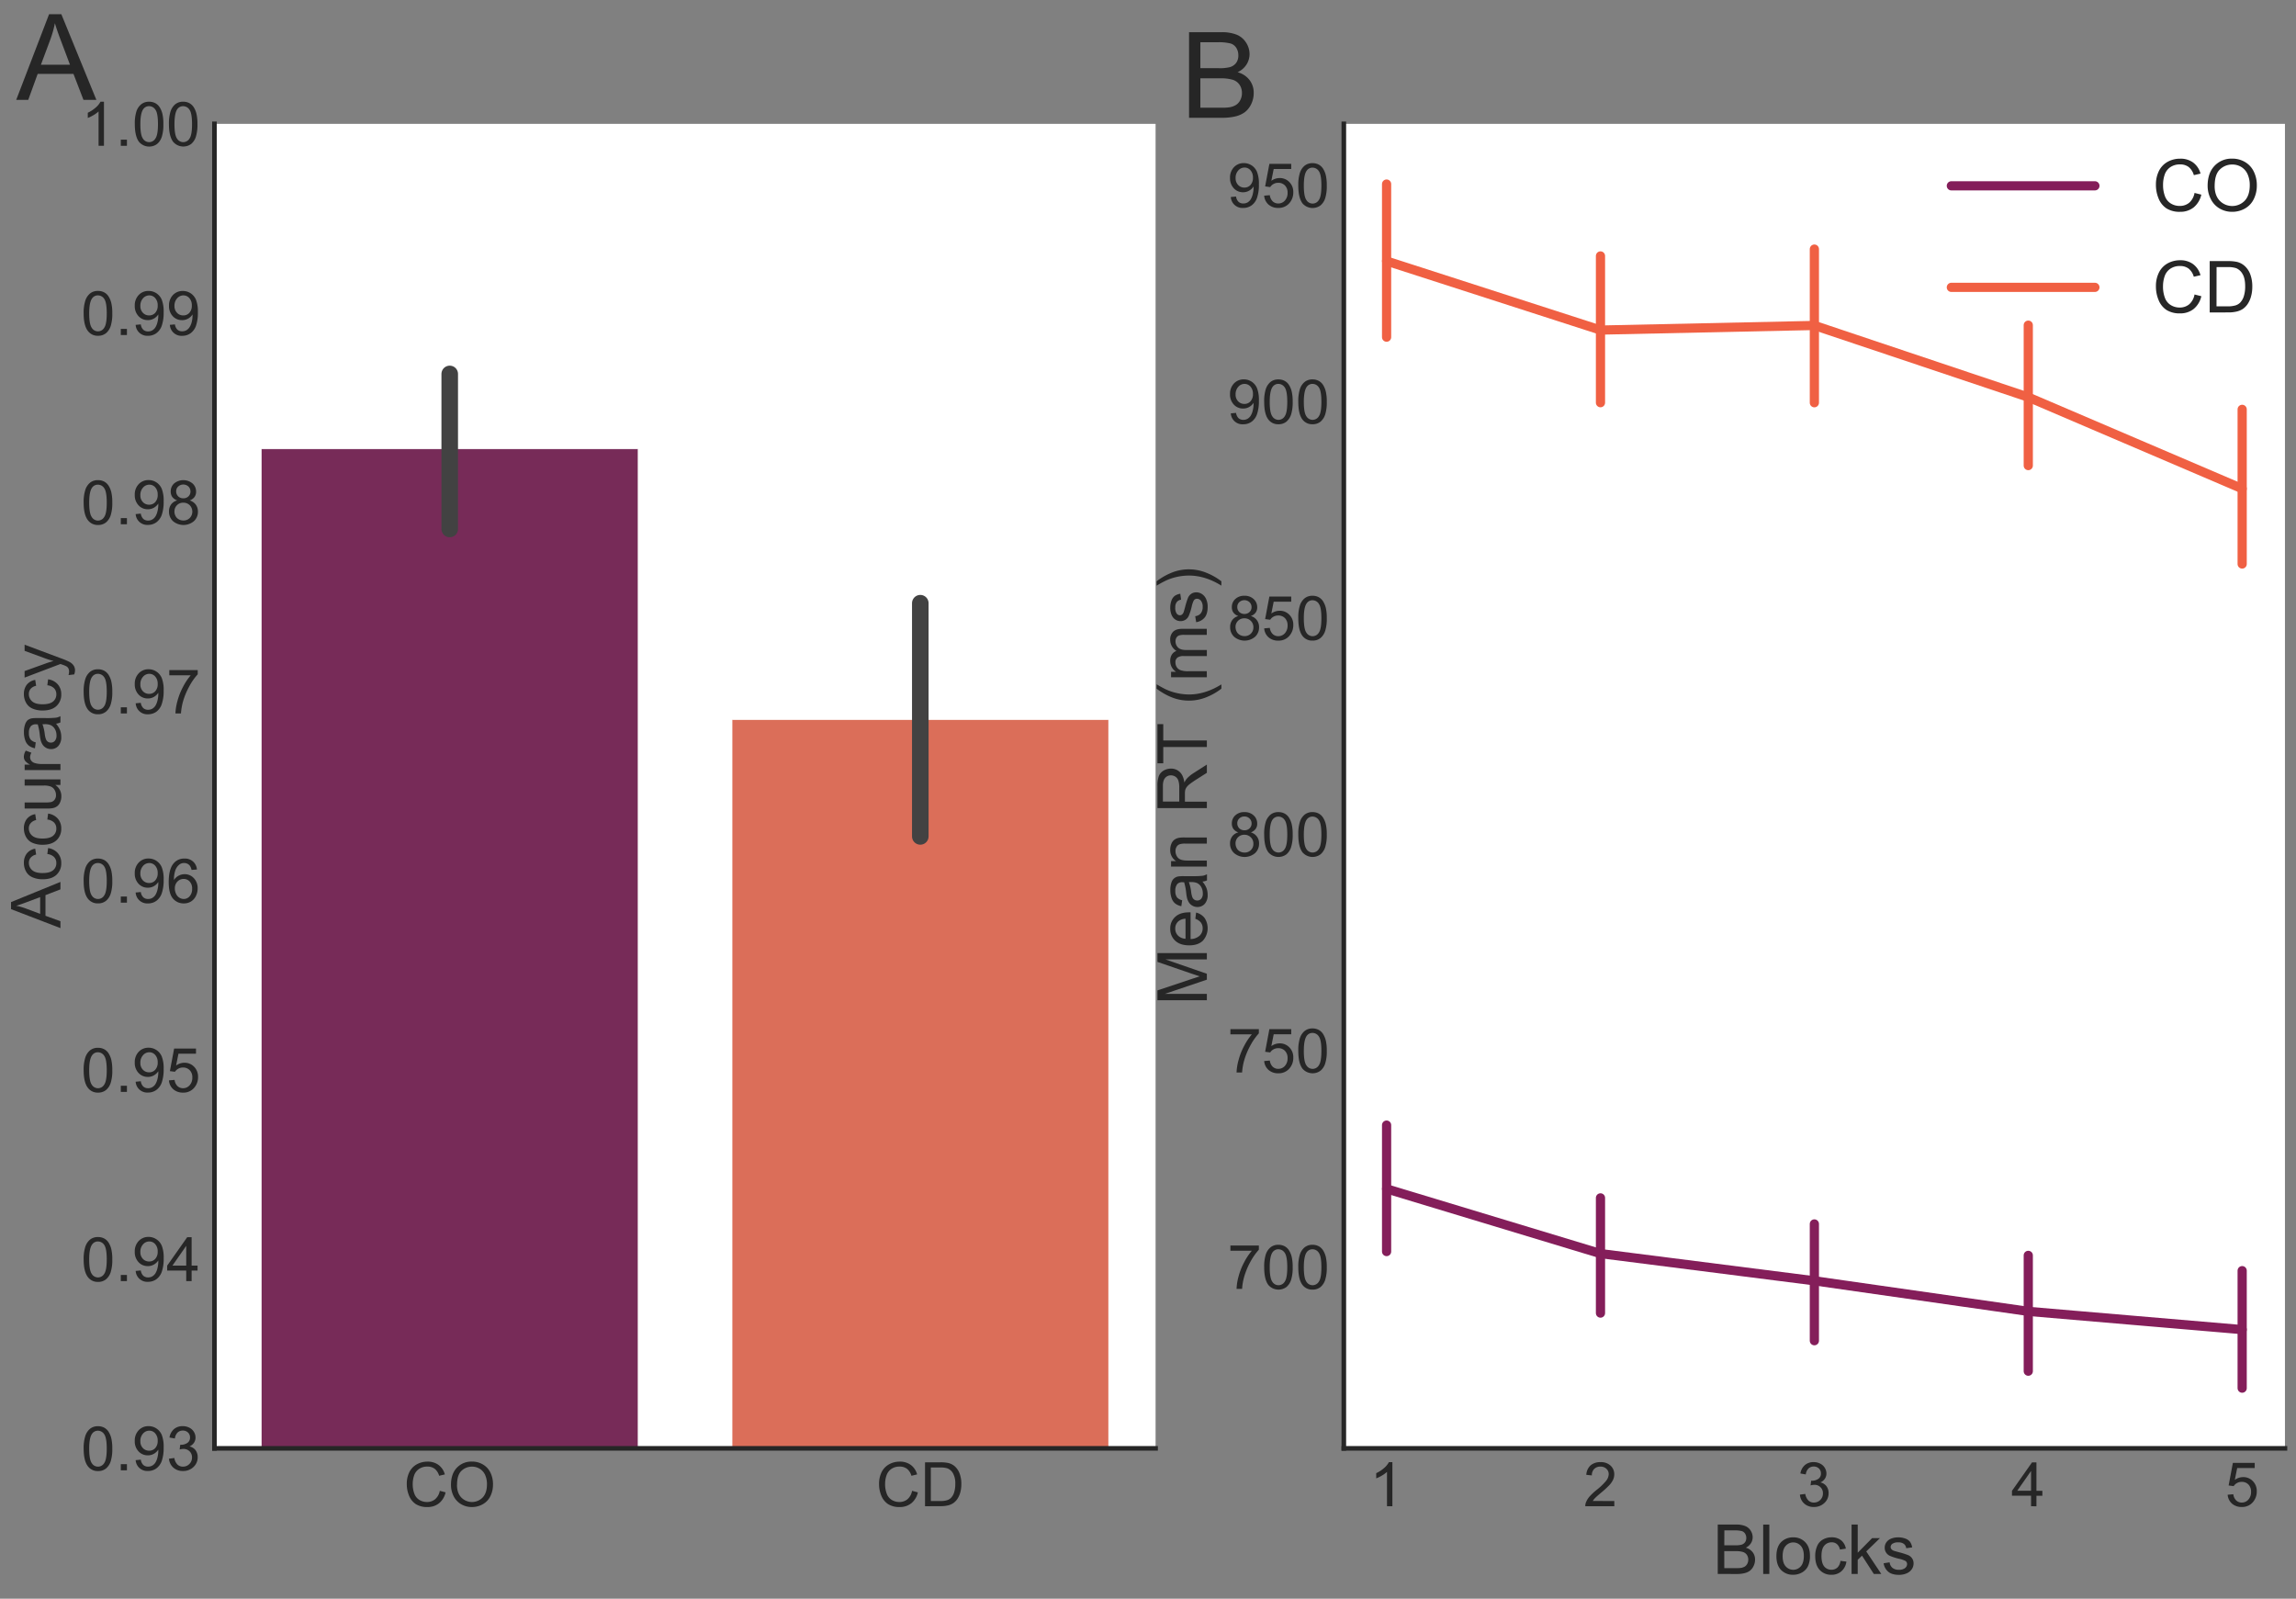 <svg id="Layer_1" data-name="Layer 1" xmlns="http://www.w3.org/2000/svg" xmlns:xlink="http://www.w3.org/1999/xlink" viewBox="0 0 1497.03 1042.35"><rect x="0" y="0" width="1497.03" height="1042.35" fill="#808080" stroke="none"/><defs><style>.cls-1,.cls-10,.cls-11,.cls-7,.cls-8{fill:none;}.cls-2{fill:#fff;}.cls-3{fill:#262626;}.cls-4{clip-path:url(#clip-path);}.cls-5{fill:#772b58;}.cls-5,.cls-6{stroke:#fff;stroke-width:0.24px;}.cls-6{fill:#db6e59;}.cls-7{stroke:#424242;stroke-width:10.8px;}.cls-10,.cls-11,.cls-7{stroke-linecap:round;stroke-linejoin:round;}.cls-8{stroke:#262626;stroke-linecap:square;stroke-width:3px;}.cls-9{clip-path:url(#clip-path-5);}.cls-10{stroke:#841e5a;}.cls-10,.cls-11{stroke-width:6px;}.cls-11{stroke:#f06043;}</style><clipPath id="clip-path"><rect class="cls-1" x="139.82" y="80.75" width="613.64" height="863.57"/></clipPath><clipPath id="clip-path-5"><rect class="cls-1" x="876.19" y="80.75" width="613.64" height="863.57"/></clipPath></defs><g id="patch_2" data-name="patch 2"><path class="cls-2" d="M139.82,944.31H753.46V80.75H139.82Z"/></g><g id="xtick_1" data-name="xtick 1"><g id="text_1" data-name="text 1"><path id="ArialMT-43" class="cls-3" d="M286.75,972l3.79,1a12.72,12.72,0,0,1-4.29,7.12,11.76,11.76,0,0,1-7.57,2.45,13.6,13.6,0,0,1-7.53-1.88,11.82,11.82,0,0,1-4.41-5.46,19.45,19.45,0,0,1-1.51-7.68,17,17,0,0,1,1.7-7.8,11.77,11.77,0,0,1,4.87-5.05,14.12,14.12,0,0,1,6.94-1.73,11.78,11.78,0,0,1,7.23,2.18,11.4,11.4,0,0,1,4.08,6.15l-3.73.89a8.87,8.87,0,0,0-2.89-4.55,7.63,7.63,0,0,0-4.76-1.44,9.24,9.24,0,0,0-5.52,1.59A8.37,8.37,0,0,0,270,962a17.09,17.09,0,0,0-.9,5.5,17.45,17.45,0,0,0,1.07,6.37,7.91,7.91,0,0,0,3.3,4.08,9.4,9.4,0,0,0,4.87,1.34,8.17,8.17,0,0,0,5.39-1.83A9.42,9.42,0,0,0,286.75,972Z"/><path id="ArialMT-4f" class="cls-3" d="M294.05,968.1q0-7.12,3.83-11.16a13,13,0,0,1,9.88-4,13.72,13.72,0,0,1,7.15,1.9,12.27,12.27,0,0,1,4.85,5.28,17.08,17.08,0,0,1,1.68,7.69,16.89,16.89,0,0,1-1.76,7.79,11.93,11.93,0,0,1-5,5.2,14.23,14.23,0,0,1-6.95,1.77,13.61,13.61,0,0,1-7.24-1.95,12.61,12.61,0,0,1-4.82-5.33A16.22,16.22,0,0,1,294.05,968.1Zm3.91.06q0,5.18,2.78,8.15a9.7,9.7,0,0,0,14,0c1.85-2,2.77-4.85,2.77-8.53a14.59,14.59,0,0,0-1.18-6.1,9.11,9.11,0,0,0-3.46-4,9.36,9.36,0,0,0-5.11-1.44,9.71,9.71,0,0,0-6.92,2.77Q298,961.69,298,968.16Z"/></g></g><g id="xtick_2" data-name="xtick 2"><g id="text_2" data-name="text 2"><path id="ArialMT-43-2" data-name="ArialMT-43" class="cls-3" d="M594.68,972l3.79,1a12.66,12.66,0,0,1-4.29,7.12,11.76,11.76,0,0,1-7.57,2.45,13.6,13.6,0,0,1-7.53-1.88,11.82,11.82,0,0,1-4.41-5.46,19.45,19.45,0,0,1-1.51-7.68,17,17,0,0,1,1.7-7.8,11.77,11.77,0,0,1,4.87-5.05,14.12,14.12,0,0,1,6.94-1.73,11.78,11.78,0,0,1,7.23,2.18,11.4,11.4,0,0,1,4.08,6.15l-3.73.89a8.81,8.81,0,0,0-2.89-4.55,7.63,7.63,0,0,0-4.76-1.44,9.24,9.24,0,0,0-5.52,1.59A8.37,8.37,0,0,0,578,962a17.09,17.09,0,0,0-.9,5.5,17.45,17.45,0,0,0,1.07,6.37,8,8,0,0,0,3.3,4.08,9.4,9.4,0,0,0,4.87,1.34,8.17,8.17,0,0,0,5.39-1.83A9.42,9.42,0,0,0,594.68,972Z"/><path id="ArialMT-44" class="cls-3" d="M603.14,982.05V953.41H613a24.15,24.15,0,0,1,5.1.41,9.73,9.73,0,0,1,4.2,2,11.58,11.58,0,0,1,3.38,4.9,19.12,19.12,0,0,1,1.13,6.8,20.24,20.24,0,0,1-.76,5.78,14.37,14.37,0,0,1-1.95,4.18,10.57,10.57,0,0,1-2.62,2.6,10.72,10.72,0,0,1-3.41,1.43,19.78,19.78,0,0,1-4.6.49Zm3.79-3.39H613a14.87,14.87,0,0,0,4.44-.52,6.31,6.31,0,0,0,2.57-1.49,8.91,8.91,0,0,0,2.1-3.62,17.7,17.7,0,0,0,.75-5.52,13.36,13.36,0,0,0-1.47-6.9,7.42,7.42,0,0,0-3.58-3.23,14.82,14.82,0,0,0-4.9-.59h-6Z"/></g></g><g id="matplotlib.axis_2" data-name="matplotlib.axis 2"><g id="ytick_1" data-name="ytick 1"><g id="text_4" data-name="text 4"><path id="ArialMT-30" class="cls-3" d="M54.54,944.51a26,26,0,0,1,1.05-8.17,10.12,10.12,0,0,1,3.1-4.78,7.92,7.92,0,0,1,5.18-1.68,8.47,8.47,0,0,1,4.05.93,7.74,7.74,0,0,1,2.87,2.68,14.17,14.17,0,0,1,1.78,4.25,28.3,28.3,0,0,1,.64,6.77,25.91,25.91,0,0,1-1,8.13,10.09,10.09,0,0,1-3.09,4.79,8,8,0,0,1-5.21,1.69,7.87,7.87,0,0,1-6.5-3Q54.55,952.58,54.54,944.51Zm3.62,0q0,7.05,1.65,9.39a4.71,4.71,0,0,0,8.14,0c1.1-1.57,1.65-4.69,1.65-9.38s-.55-7.85-1.65-9.39a4.9,4.9,0,0,0-4.11-2.33A4.53,4.53,0,0,0,60,934.84C58.76,936.58,58.16,939.81,58.16,944.51Z"/><path id="ArialMT-2e" class="cls-3" d="M78.76,958.63v-4h4v4Z"/><path id="ArialMT-39" class="cls-3" d="M88.43,952l3.38-.31a5.77,5.77,0,0,0,1.64,3.45,4.49,4.49,0,0,0,3.1,1.08,5.39,5.39,0,0,0,2.84-.74,6.07,6.07,0,0,0,2-2,11.52,11.52,0,0,0,1.3-3.35,17.23,17.23,0,0,0,.53-4.3c0-.15,0-.38,0-.7a8.16,8.16,0,0,1-2.89,2.73,7.75,7.75,0,0,1-4,1,8,8,0,0,1-6-2.57,9.45,9.45,0,0,1-2.46-6.8,9.66,9.66,0,0,1,2.57-7,8.58,8.58,0,0,1,6.43-2.66,9.11,9.11,0,0,1,5.11,1.51,9.35,9.35,0,0,1,3.52,4.28,21.15,21.15,0,0,1,1.2,8.06,25.91,25.91,0,0,1-1.2,8.74,10.26,10.26,0,0,1-3.54,4.95,9.17,9.17,0,0,1-5.51,1.7,7.56,7.56,0,0,1-8-7.11Zm14.39-12.64a6.88,6.88,0,0,0-1.61-4.8,5,5,0,0,0-3.88-1.78,5.37,5.37,0,0,0-4.08,1.91,7.1,7.1,0,0,0-1.73,5,6.13,6.13,0,0,0,1.65,4.44,5.42,5.42,0,0,0,4.06,1.71,5.22,5.22,0,0,0,4-1.71A6.73,6.73,0,0,0,102.82,939.37Z"/><path id="ArialMT-33" class="cls-3" d="M110.17,951.07l3.51-.47a7.71,7.71,0,0,0,2.06,4.31,5.1,5.1,0,0,0,3.55,1.32,5.64,5.64,0,0,0,4.18-1.72,5.77,5.77,0,0,0,1.72-4.26,5.41,5.41,0,0,0-1.58-4,5.48,5.48,0,0,0-4-1.57,10.56,10.56,0,0,0-2.48.38l.39-3.08a4.54,4.54,0,0,0,.57,0,7.24,7.24,0,0,0,4-1.17,4,4,0,0,0,1.8-3.62,4.28,4.28,0,0,0-1.31-3.2,4.63,4.63,0,0,0-3.38-1.27,4.82,4.82,0,0,0-3.42,1.29,6.48,6.48,0,0,0-1.75,3.86l-3.52-.62a9.05,9.05,0,0,1,2.92-5.48,8.52,8.52,0,0,1,5.69-1.94,9.34,9.34,0,0,1,4.31,1,7.19,7.19,0,0,1,3,2.74,7,7,0,0,1,1.05,3.69,6,6,0,0,1-1,3.38,6.74,6.74,0,0,1-2.94,2.42,6.64,6.64,0,0,1,3.94,2.43,7.39,7.39,0,0,1,1.41,4.62,8.44,8.44,0,0,1-2.74,6.36,9.59,9.59,0,0,1-6.91,2.61,9,9,0,0,1-6.26-2.25A8.68,8.68,0,0,1,110.17,951.07Z"/></g></g><g id="ytick_2" data-name="ytick 2"><g id="text_5" data-name="text 5"><path id="ArialMT-30-2" data-name="ArialMT-30" class="cls-3" d="M54.54,821.14A26.06,26.06,0,0,1,55.59,813a10.12,10.12,0,0,1,3.1-4.78,7.92,7.92,0,0,1,5.18-1.68,8.47,8.47,0,0,1,4.05.93,7.74,7.74,0,0,1,2.87,2.68,14.12,14.12,0,0,1,1.78,4.26,28.21,28.21,0,0,1,.64,6.76,26,26,0,0,1-1,8.14,10.06,10.06,0,0,1-3.09,4.78,7.92,7.92,0,0,1-5.21,1.69,7.87,7.87,0,0,1-6.5-3Q54.55,829.21,54.54,821.14Zm3.62,0q0,7.05,1.65,9.39a4.71,4.71,0,0,0,8.14,0q1.65-2.34,1.65-9.38T68,811.75a4.89,4.89,0,0,0-4.11-2.32A4.5,4.5,0,0,0,60,811.48Q58.16,814.09,58.16,821.14Z"/><path id="ArialMT-2e-2" data-name="ArialMT-2e" class="cls-3" d="M78.76,835.26v-4h4v4Z"/><path id="ArialMT-39-2" data-name="ArialMT-39" class="cls-3" d="M88.43,828.64l3.38-.31a5.83,5.83,0,0,0,1.64,3.46,4.53,4.53,0,0,0,3.1,1.07,5.3,5.3,0,0,0,2.84-.74,6.13,6.13,0,0,0,2-2,11.76,11.76,0,0,0,1.3-3.35,17.29,17.29,0,0,0,.53-4.3c0-.16,0-.39,0-.7a8.22,8.22,0,0,1-2.89,2.72,7.76,7.76,0,0,1-4,1,8,8,0,0,1-6-2.58,9.45,9.45,0,0,1-2.46-6.8,9.67,9.67,0,0,1,2.57-7,8.58,8.58,0,0,1,6.43-2.66A9.19,9.19,0,0,1,102,808a9.33,9.33,0,0,1,3.52,4.29,21.1,21.1,0,0,1,1.2,8.05,25.91,25.91,0,0,1-1.2,8.74,10.17,10.17,0,0,1-3.54,4.95,9.17,9.17,0,0,1-5.51,1.7,7.54,7.54,0,0,1-8-7.11ZM102.82,816a6.91,6.91,0,0,0-1.61-4.81,5,5,0,0,0-3.88-1.77,5.34,5.34,0,0,0-4.08,1.91,7.07,7.07,0,0,0-1.73,5,6.13,6.13,0,0,0,1.65,4.44,5.42,5.42,0,0,0,4.06,1.71,5.22,5.22,0,0,0,4-1.71A6.72,6.72,0,0,0,102.82,816Z"/><path id="ArialMT-34" class="cls-3" d="M121.42,835.26v-6.85H109v-3.23l13.07-18.55h2.87v18.55h3.87v3.23h-3.87v6.85Zm0-10.08v-12.9l-9,12.9Z"/></g></g><g id="ytick_3" data-name="ytick 3"><g id="text_6" data-name="text 6"><path id="ArialMT-30-3" data-name="ArialMT-30" class="cls-3" d="M54.54,697.78a26.09,26.09,0,0,1,1.05-8.18,10.09,10.09,0,0,1,3.1-4.77,7.92,7.92,0,0,1,5.18-1.68,8.47,8.47,0,0,1,4.05.93,7.71,7.71,0,0,1,2.87,2.67A14.12,14.12,0,0,1,72.57,691a28.3,28.3,0,0,1,.64,6.77,25.91,25.91,0,0,1-1,8.13,10.09,10.09,0,0,1-3.09,4.79,8,8,0,0,1-5.21,1.68,7.87,7.87,0,0,1-6.5-3Q54.55,705.84,54.54,697.78Zm3.62,0q0,7.05,1.65,9.38a4.7,4.7,0,0,0,8.14,0c1.1-1.56,1.65-4.69,1.65-9.37s-.55-7.85-1.65-9.4a4.89,4.89,0,0,0-4.11-2.32A4.5,4.5,0,0,0,60,688.11Q58.16,690.72,58.16,697.78Z"/><path id="ArialMT-2e-3" data-name="ArialMT-2e" class="cls-3" d="M78.76,711.9v-4h4v4Z"/><path id="ArialMT-39-3" data-name="ArialMT-39" class="cls-3" d="M88.43,705.28l3.38-.32a5.83,5.83,0,0,0,1.64,3.46,4.49,4.49,0,0,0,3.1,1.08,5.3,5.3,0,0,0,2.84-.75,6,6,0,0,0,2-2,11.64,11.64,0,0,0,1.3-3.35,17.29,17.29,0,0,0,.53-4.3c0-.15,0-.39,0-.7a8.16,8.16,0,0,1-2.89,2.73,7.85,7.85,0,0,1-4,1,8,8,0,0,1-6-2.58,9.43,9.43,0,0,1-2.46-6.8,9.67,9.67,0,0,1,2.57-7,8.58,8.58,0,0,1,6.43-2.65,9.18,9.18,0,0,1,5.11,1.5,9.33,9.33,0,0,1,3.52,4.29,21.12,21.12,0,0,1,1.2,8.06,25.84,25.84,0,0,1-1.2,8.73,10.17,10.17,0,0,1-3.54,4.95,9.11,9.11,0,0,1-5.51,1.7,7.54,7.54,0,0,1-8-7.1Zm14.39-12.64a6.92,6.92,0,0,0-1.61-4.81,5,5,0,0,0-3.88-1.77A5.37,5.37,0,0,0,93.25,688a7.09,7.09,0,0,0-1.73,5,6.15,6.15,0,0,0,1.65,4.45,5.44,5.44,0,0,0,4.06,1.7,5.25,5.25,0,0,0,4-1.7A6.73,6.73,0,0,0,102.82,692.64Z"/><path id="ArialMT-35" class="cls-3" d="M110.15,704.4l3.69-.32a6.66,6.66,0,0,0,1.9,4.06,5.21,5.21,0,0,0,3.61,1.36,5.59,5.59,0,0,0,4.29-1.92,7.23,7.23,0,0,0,1.76-5.08,6.5,6.5,0,0,0-1.69-4.74,5.88,5.88,0,0,0-4.42-1.75,6.07,6.07,0,0,0-3.07.78,6,6,0,0,0-2.15,2l-3.3-.43,2.77-14.71h14.25V687H116.36l-1.54,7.7a9.28,9.28,0,0,1,5.4-1.8,8.59,8.59,0,0,1,6.33,2.6,9.08,9.08,0,0,1,2.58,6.68,10.43,10.43,0,0,1-2.26,6.72,9.08,9.08,0,0,1-7.52,3.47A9.32,9.32,0,0,1,113,710.2,8.52,8.52,0,0,1,110.15,704.4Z"/></g></g><g id="ytick_4" data-name="ytick 4"><g id="text_7" data-name="text 7"><path id="ArialMT-30-4" data-name="ArialMT-30" class="cls-3" d="M54.54,574.41a26,26,0,0,1,1.05-8.17,10.12,10.12,0,0,1,3.1-4.78,7.92,7.92,0,0,1,5.18-1.68,8.47,8.47,0,0,1,4.05.93,7.74,7.74,0,0,1,2.87,2.68,14.17,14.17,0,0,1,1.78,4.25,28.3,28.3,0,0,1,.64,6.77,25.91,25.91,0,0,1-1,8.13,10.09,10.09,0,0,1-3.09,4.79A8,8,0,0,1,63.87,589a7.87,7.87,0,0,1-6.5-3C55.49,583.66,54.54,579.79,54.54,574.41Zm3.62,0q0,7.05,1.65,9.39a4.71,4.71,0,0,0,8.14,0c1.1-1.57,1.65-4.69,1.65-9.38S69.05,566.56,68,565a4.9,4.9,0,0,0-4.11-2.33,4.53,4.53,0,0,0-3.87,2C58.76,566.48,58.16,569.71,58.16,574.41Z"/><path id="ArialMT-2e-4" data-name="ArialMT-2e" class="cls-3" d="M78.76,588.53v-4h4v4Z"/><path id="ArialMT-39-4" data-name="ArialMT-39" class="cls-3" d="M88.43,581.91l3.38-.31a5.77,5.77,0,0,0,1.64,3.45,4.49,4.49,0,0,0,3.1,1.08,5.39,5.39,0,0,0,2.84-.74,6.07,6.07,0,0,0,2-2,11.52,11.52,0,0,0,1.3-3.35,17.23,17.23,0,0,0,.53-4.3c0-.15,0-.38,0-.7a8.16,8.16,0,0,1-2.89,2.73,7.75,7.75,0,0,1-4,1,8,8,0,0,1-6-2.57,9.45,9.45,0,0,1-2.46-6.8,9.66,9.66,0,0,1,2.57-7,8.55,8.55,0,0,1,6.43-2.66,9.11,9.11,0,0,1,5.11,1.51,9.3,9.3,0,0,1,3.52,4.28,21.15,21.15,0,0,1,1.2,8.06,25.91,25.91,0,0,1-1.2,8.74,10.26,10.26,0,0,1-3.54,5,9.17,9.17,0,0,1-5.51,1.7,7.56,7.56,0,0,1-8-7.11Zm14.39-12.64a6.88,6.88,0,0,0-1.61-4.8,5,5,0,0,0-3.88-1.78,5.37,5.37,0,0,0-4.08,1.91,7.1,7.1,0,0,0-1.73,5A6.13,6.13,0,0,0,93.17,574a5.42,5.42,0,0,0,4.06,1.71,5.22,5.22,0,0,0,4-1.71A6.73,6.73,0,0,0,102.82,569.27Z"/><path id="ArialMT-36" class="cls-3" d="M128.39,566.91l-3.5.27a6.66,6.66,0,0,0-1.32-3,4.69,4.69,0,0,0-3.52-1.5,4.87,4.87,0,0,0-3,.93,8.11,8.11,0,0,0-2.62,3.54,18.33,18.33,0,0,0-1,6.62,8.14,8.14,0,0,1,3.1-2.87,8.45,8.45,0,0,1,3.85-.94,8,8,0,0,1,6,2.59,9.3,9.3,0,0,1,2.48,6.69,11,11,0,0,1-1.16,5,8.57,8.57,0,0,1-3.2,3.55,8.71,8.71,0,0,1-4.61,1.23,9,9,0,0,1-7.17-3.23Q110,582.55,110,575.13q0-8.29,3.07-12.07a8.79,8.79,0,0,1,7.2-3.28,7.67,7.67,0,0,1,8.13,7.13ZM114,579.25a8.1,8.1,0,0,0,.77,3.48,5.78,5.78,0,0,0,2.15,2.53,5.42,5.42,0,0,0,2.91.87,5,5,0,0,0,3.83-1.79,7.08,7.08,0,0,0,1.61-4.89,6.6,6.6,0,0,0-1.59-4.68,5.2,5.2,0,0,0-4-1.71,5.44,5.44,0,0,0-4,1.71A6.18,6.18,0,0,0,114,579.25Z"/></g></g><g id="ytick_5" data-name="ytick 5"><g id="text_8" data-name="text 8"><path id="ArialMT-30-5" data-name="ArialMT-30" class="cls-3" d="M54.54,451a26.06,26.06,0,0,1,1.05-8.17,10.12,10.12,0,0,1,3.1-4.78,7.92,7.92,0,0,1,5.18-1.68,8.47,8.47,0,0,1,4.05.93A7.74,7.74,0,0,1,70.79,440a14.17,14.17,0,0,1,1.78,4.25,28.36,28.36,0,0,1,.64,6.77,25.91,25.91,0,0,1-1,8.13A10,10,0,0,1,69.08,464a7.92,7.92,0,0,1-5.21,1.69,7.87,7.87,0,0,1-6.5-3Q54.55,459.11,54.54,451Zm3.62,0q0,7.05,1.65,9.39a4.71,4.71,0,0,0,8.14,0q1.65-2.34,1.65-9.38T68,441.65a4.9,4.9,0,0,0-4.11-2.33A4.53,4.53,0,0,0,60,441.37Q58.16,444,58.16,451Z"/><path id="ArialMT-2e-5" data-name="ArialMT-2e" class="cls-3" d="M78.76,465.16v-4h4v4Z"/><path id="ArialMT-39-5" data-name="ArialMT-39" class="cls-3" d="M88.43,458.54l3.38-.31a5.83,5.83,0,0,0,1.64,3.46,4.53,4.53,0,0,0,3.1,1.07,5.39,5.39,0,0,0,2.84-.74,6.13,6.13,0,0,0,2-2,11.76,11.76,0,0,0,1.3-3.35,17.29,17.29,0,0,0,.53-4.3c0-.16,0-.39,0-.7a8.22,8.22,0,0,1-2.89,2.72,7.76,7.76,0,0,1-4,1,8,8,0,0,1-6-2.58,9.45,9.45,0,0,1-2.46-6.8,9.67,9.67,0,0,1,2.57-7,8.58,8.58,0,0,1,6.43-2.66,9.11,9.11,0,0,1,5.11,1.51,9.33,9.33,0,0,1,3.52,4.29,21.1,21.1,0,0,1,1.2,8.05,25.91,25.91,0,0,1-1.2,8.74A10.17,10.17,0,0,1,102,464a9.17,9.17,0,0,1-5.51,1.7,7.54,7.54,0,0,1-8-7.11Zm14.39-12.63a6.91,6.91,0,0,0-1.61-4.81,5.06,5.06,0,0,0-3.88-1.78,5.35,5.35,0,0,0-4.08,1.92,7.07,7.07,0,0,0-1.73,5,6.13,6.13,0,0,0,1.65,4.44,5.42,5.42,0,0,0,4.06,1.71,5.22,5.22,0,0,0,4-1.71A6.72,6.72,0,0,0,102.82,445.91Z"/><path id="ArialMT-37" class="cls-3" d="M110.38,440.28V436.9h18.54v2.74a38.31,38.31,0,0,0-5.43,7.73,47.3,47.3,0,0,0-4.14,9.92,37.42,37.42,0,0,0-1.35,7.87h-3.61a34.87,34.87,0,0,1,1.32-8.16,42.64,42.64,0,0,1,3.65-9.23,39.21,39.21,0,0,1,5-7.49Z"/></g></g><g id="ytick_6" data-name="ytick 6"><g id="text_9" data-name="text 9"><path id="ArialMT-30-6" data-name="ArialMT-30" class="cls-3" d="M54.54,327.68a26.09,26.09,0,0,1,1.05-8.18,10.09,10.09,0,0,1,3.1-4.77,7.92,7.92,0,0,1,5.18-1.68,8.47,8.47,0,0,1,4.05.93,7.71,7.71,0,0,1,2.87,2.67,14.12,14.12,0,0,1,1.78,4.26,28.3,28.3,0,0,1,.64,6.77,25.91,25.91,0,0,1-1,8.13,10.09,10.09,0,0,1-3.09,4.79,8,8,0,0,1-5.21,1.68,7.87,7.87,0,0,1-6.5-3Q54.55,335.74,54.54,327.68Zm3.62,0q0,7.05,1.65,9.38a4.7,4.7,0,0,0,8.14,0c1.1-1.56,1.65-4.69,1.65-9.37s-.55-7.85-1.65-9.4A4.89,4.89,0,0,0,63.84,316,4.5,4.5,0,0,0,60,318Q58.16,320.62,58.16,327.68Z"/><path id="ArialMT-2e-6" data-name="ArialMT-2e" class="cls-3" d="M78.76,341.8v-4h4v4Z"/><path id="ArialMT-39-6" data-name="ArialMT-39" class="cls-3" d="M88.43,335.18l3.38-.32a5.83,5.83,0,0,0,1.64,3.46,4.49,4.49,0,0,0,3.1,1.08,5.3,5.3,0,0,0,2.84-.75,6,6,0,0,0,2-2,11.76,11.76,0,0,0,1.3-3.35,17.29,17.29,0,0,0,.53-4.3c0-.15,0-.39,0-.7a8.16,8.16,0,0,1-2.89,2.73,7.85,7.85,0,0,1-4,1,8,8,0,0,1-6-2.58,9.43,9.43,0,0,1-2.46-6.8,9.67,9.67,0,0,1,2.57-7,8.58,8.58,0,0,1,6.43-2.65,9.18,9.18,0,0,1,5.11,1.5,9.33,9.33,0,0,1,3.52,4.29,21.12,21.12,0,0,1,1.2,8.06,25.84,25.84,0,0,1-1.2,8.73,10.17,10.17,0,0,1-3.54,4.95,9.11,9.11,0,0,1-5.51,1.7,7.54,7.54,0,0,1-8-7.1Zm14.39-12.64a6.92,6.92,0,0,0-1.61-4.81A5,5,0,0,0,97.33,316a5.37,5.37,0,0,0-4.08,1.91,7.09,7.09,0,0,0-1.73,5,6.15,6.15,0,0,0,1.65,4.45,5.44,5.44,0,0,0,4.06,1.7,5.25,5.25,0,0,0,4-1.7A6.73,6.73,0,0,0,102.82,322.54Z"/><path id="ArialMT-38" class="cls-3" d="M115.56,326.27a6.71,6.71,0,0,1-3.25-2.29,6,6,0,0,1-1-3.55,6.91,6.91,0,0,1,2.25-5.25,9.44,9.44,0,0,1,12,.05,7,7,0,0,1,2.29,5.3,5.84,5.84,0,0,1-1,3.47,6.76,6.76,0,0,1-3.17,2.27,7.66,7.66,0,0,1,4,2.78,7.56,7.56,0,0,1,1.37,4.56,8.18,8.18,0,0,1-2.6,6.17,10.58,10.58,0,0,1-13.66,0,8.35,8.35,0,0,1-2.6-6.27,7.56,7.56,0,0,1,1.41-4.67A7.07,7.07,0,0,1,115.56,326.27Zm-.7-6a4.47,4.47,0,0,0,1.3,3.32,4.65,4.65,0,0,0,3.4,1.29,4.53,4.53,0,0,0,3.33-1.27,4.23,4.23,0,0,0,1.3-3.14,4.38,4.38,0,0,0-1.34-3.26,4.9,4.9,0,0,0-6.67,0A4.15,4.15,0,0,0,114.86,320.31Zm-1.14,13.22a6.33,6.33,0,0,0,.72,2.92,5.07,5.07,0,0,0,2.12,2.18,6.19,6.19,0,0,0,3,.77,5.67,5.67,0,0,0,4.16-1.62,6,6,0,0,0,0-8.33,5.76,5.76,0,0,0-4.23-1.66,5.59,5.59,0,0,0-5.74,5.74Z"/></g></g><g id="ytick_7" data-name="ytick 7"><g id="text_10" data-name="text 10"><path id="ArialMT-30-7" data-name="ArialMT-30" class="cls-3" d="M54.54,204.31a26.13,26.13,0,0,1,1.05-8.18,10.14,10.14,0,0,1,3.1-4.77,7.92,7.92,0,0,1,5.18-1.68,8.47,8.47,0,0,1,4.05.93,7.79,7.79,0,0,1,2.87,2.67,14.34,14.34,0,0,1,1.78,4.26,28.3,28.3,0,0,1,.64,6.77,25.91,25.91,0,0,1-1,8.13,10.09,10.09,0,0,1-3.09,4.79,8,8,0,0,1-5.21,1.69,7.87,7.87,0,0,1-6.5-3Q54.55,212.37,54.54,204.31Zm3.62,0q0,7,1.65,9.39a4.71,4.71,0,0,0,8.14,0q1.65-2.34,1.65-9.37T68,194.92a4.9,4.9,0,0,0-4.11-2.33,4.5,4.5,0,0,0-3.87,2C58.76,196.38,58.16,199.61,58.16,204.31Z"/><path id="ArialMT-2e-7" data-name="ArialMT-2e" class="cls-3" d="M78.76,218.43v-4h4v4Z"/><path id="ArialMT-39-7" data-name="ArialMT-39" class="cls-3" d="M88.43,211.81l3.38-.31A5.8,5.8,0,0,0,93.45,215a4.49,4.49,0,0,0,3.1,1.08,5.3,5.3,0,0,0,2.84-.75,6,6,0,0,0,2-2,11.64,11.64,0,0,0,1.3-3.35,17.23,17.23,0,0,0,.53-4.3c0-.15,0-.38,0-.7a8.16,8.16,0,0,1-2.89,2.73,7.85,7.85,0,0,1-4,1,8,8,0,0,1-6-2.57,9.45,9.45,0,0,1-2.46-6.8,9.7,9.7,0,0,1,2.57-7,8.58,8.58,0,0,1,6.43-2.65,9.18,9.18,0,0,1,5.11,1.5,9.33,9.33,0,0,1,3.52,4.29,21.15,21.15,0,0,1,1.2,8.06,25.91,25.91,0,0,1-1.2,8.74,10.26,10.26,0,0,1-3.54,4.95,9.17,9.17,0,0,1-5.51,1.7,7.56,7.56,0,0,1-8-7.11Zm14.39-12.64a6.88,6.88,0,0,0-1.61-4.8,5,5,0,0,0-3.88-1.78,5.37,5.37,0,0,0-4.08,1.91,7.1,7.1,0,0,0-1.73,5,6.13,6.13,0,0,0,1.65,4.44,5.42,5.42,0,0,0,4.06,1.71,5.22,5.22,0,0,0,4-1.71A6.73,6.73,0,0,0,102.82,199.17Z"/><path id="ArialMT-39-8" data-name="ArialMT-39" class="cls-3" d="M110.67,211.81l3.39-.31a5.8,5.8,0,0,0,1.63,3.45A4.51,4.51,0,0,0,118.8,216a5.33,5.33,0,0,0,2.84-.75,6,6,0,0,0,2-2A11.63,11.63,0,0,0,125,210a17.71,17.71,0,0,0,.53-4.3c0-.15,0-.38,0-.7a8,8,0,0,1-2.88,2.73,7.89,7.89,0,0,1-4,1,8,8,0,0,1-6-2.57,9.45,9.45,0,0,1-2.46-6.8,9.7,9.7,0,0,1,2.57-7,8.56,8.56,0,0,1,6.43-2.65,9.23,9.23,0,0,1,5.11,1.5,9.37,9.37,0,0,1,3.51,4.29,21.15,21.15,0,0,1,1.2,8.06,25.94,25.94,0,0,1-1.19,8.74,10.26,10.26,0,0,1-3.54,4.95,9.2,9.2,0,0,1-5.52,1.7,7.57,7.57,0,0,1-8-7.11Zm14.4-12.64a6.88,6.88,0,0,0-1.61-4.8,5.05,5.05,0,0,0-3.88-1.78,5.37,5.37,0,0,0-4.08,1.91,7.1,7.1,0,0,0-1.74,5,6.13,6.13,0,0,0,1.65,4.44,5.44,5.44,0,0,0,4.07,1.71,5.19,5.19,0,0,0,4-1.71A6.73,6.73,0,0,0,125.07,199.17Z"/></g></g><g id="ytick_8" data-name="ytick 8"><g id="text_11" data-name="text 11"><path id="ArialMT-31" class="cls-3" d="M67.78,95.06H64.27V72.66a18.43,18.43,0,0,1-3.33,2.42,23.52,23.52,0,0,1-3.7,1.82V73.5a21.3,21.3,0,0,0,5.15-3.36,13.13,13.13,0,0,0,3.13-3.83h2.26Z"/><path id="ArialMT-2e-8" data-name="ArialMT-2e" class="cls-3" d="M78.76,95.06v-4h4v4Z"/><path id="ArialMT-30-8" data-name="ArialMT-30" class="cls-3" d="M87.9,80.94a26.06,26.06,0,0,1,1-8.17A10.12,10.12,0,0,1,92.05,68a7.92,7.92,0,0,1,5.18-1.68,8.47,8.47,0,0,1,4,.93,7.74,7.74,0,0,1,2.87,2.68,14.17,14.17,0,0,1,1.78,4.25,28.36,28.36,0,0,1,.64,6.77,25.91,25.91,0,0,1-1,8.13,10,10,0,0,1-3.09,4.79,8.71,8.71,0,0,1-11.71-1.28Q87.91,89,87.9,80.94Zm3.62,0q0,7.05,1.65,9.39a4.71,4.71,0,0,0,8.14,0Q103,88,103,80.94t-1.65-9.39a4.9,4.9,0,0,0-4.11-2.33,4.51,4.51,0,0,0-3.87,2Q91.52,73.9,91.52,80.94Z"/><path id="ArialMT-30-9" data-name="ArialMT-30" class="cls-3" d="M110.15,80.94a26.4,26.4,0,0,1,1-8.17,10.2,10.2,0,0,1,3.1-4.78,8,8,0,0,1,5.19-1.68,8.4,8.4,0,0,1,4,.93,7.66,7.66,0,0,1,2.87,2.68,13.91,13.91,0,0,1,1.78,4.25,28.28,28.28,0,0,1,.65,6.77,26.21,26.21,0,0,1-1,8.13,10.19,10.19,0,0,1-3.09,4.79A8.71,8.71,0,0,1,113,92.58Q110.15,89,110.15,80.94Zm3.61,0q0,7.05,1.65,9.39a4.72,4.72,0,0,0,8.15,0q1.65-2.34,1.65-9.38t-1.65-9.39a4.92,4.92,0,0,0-4.12-2.33,4.54,4.54,0,0,0-3.87,2C114.37,73,113.76,76.24,113.76,80.94Z"/></g></g><g id="text_12" data-name="text 12"><path id="ArialMT-41" class="cls-3" d="M39.41,605.12,7.2,592.75v-4.59L39.41,575v4.86l-9.76,3.76v13.46l9.76,3.55Zm-13.23-9.3V584.9l-8.92,3.36c-2.71,1-4.93,1.79-6.68,2.29a40.34,40.34,0,0,1,6.15,1.74Z"/><path id="ArialMT-63" class="cls-3" d="M30.86,556.84l.51-3.89a10.15,10.15,0,0,1,6.3,3.27,9.53,9.53,0,0,1,2.27,6.45,10,10,0,0,1-3.13,7.7q-3.14,2.91-9,2.91A16.31,16.31,0,0,1,21.22,572,8.66,8.66,0,0,1,17,568.22a11.3,11.3,0,0,1-1.42-5.58,9.67,9.67,0,0,1,1.92-6.21,8.8,8.8,0,0,1,5.46-3.1l.6,3.84a6.41,6.41,0,0,0-3.54,2,5,5,0,0,0-1.19,3.38A6.12,6.12,0,0,0,21,567.35q2.13,1.88,6.77,1.87t6.83-1.8a5.88,5.88,0,0,0,2.13-4.71,5.49,5.49,0,0,0-1.43-3.88A7.08,7.08,0,0,0,30.86,556.84Z"/><path id="ArialMT-63-2" data-name="ArialMT-63" class="cls-3" d="M30.86,534.34l.51-3.89a10.15,10.15,0,0,1,6.3,3.27,9.53,9.53,0,0,1,2.27,6.45,10,10,0,0,1-3.13,7.7q-3.14,2.91-9,2.91a16.31,16.31,0,0,1-6.61-1.25A8.66,8.66,0,0,1,17,545.72a11.3,11.3,0,0,1-1.42-5.58,9.67,9.67,0,0,1,1.92-6.21,8.8,8.8,0,0,1,5.46-3.1l.6,3.84a6.41,6.41,0,0,0-3.54,2A5,5,0,0,0,18.8,540,6.12,6.12,0,0,0,21,544.85q2.13,1.88,6.77,1.87t6.83-1.8a5.88,5.88,0,0,0,2.13-4.71,5.49,5.49,0,0,0-1.43-3.88A7.08,7.08,0,0,0,30.86,534.34Z"/><path id="ArialMT-75" class="cls-3" d="M39.41,511.78H36a8.55,8.55,0,0,1,4,7.4,9.39,9.39,0,0,1-.79,3.86,6.4,6.4,0,0,1-2,2.66,7.54,7.54,0,0,1-2.94,1.22,20.12,20.12,0,0,1-3.69.24H16.07v-3.95H29a23.22,23.22,0,0,0,4.17-.24,4.11,4.11,0,0,0,2.45-1.59,4.83,4.83,0,0,0,.89-3,6.48,6.48,0,0,0-.91-3.34,5.1,5.1,0,0,0-2.48-2.21,12.28,12.28,0,0,0-4.56-.66H16.07v-4H39.41Z"/><path id="ArialMT-72" class="cls-3" d="M39.41,502.09H16.07v-3.56h3.54A9.72,9.72,0,0,1,16.34,496a4.36,4.36,0,0,1-.79-2.54,7.7,7.7,0,0,1,1.27-4.06l3.67,1.36a5.7,5.7,0,0,0-.86,2.9,3.79,3.79,0,0,0,.78,2.34,4.3,4.3,0,0,0,2.17,1.47,15.33,15.33,0,0,0,4.61.66H39.41Z"/><path id="ArialMT-61" class="cls-3" d="M36.53,471.83a14.71,14.71,0,0,1,2.64,4.23,12.3,12.3,0,0,1,.77,4.36,8.52,8.52,0,0,1-1.88,5.92,6.21,6.21,0,0,1-4.8,2.06,6.35,6.35,0,0,1-3.13-.78,6.43,6.43,0,0,1-2.28-2,9.72,9.72,0,0,1-1.29-2.85,26.85,26.85,0,0,1-.6-3.52,36,36,0,0,0-1.36-7l-1,0a4.37,4.37,0,0,0-3.41,1.13,6.59,6.59,0,0,0-1.34,4.5,7,7,0,0,0,1,4.12,6,6,0,0,0,3.46,2l-.53,3.87a9.55,9.55,0,0,1-4-1.74,7.56,7.56,0,0,1-2.34-3.49,15.3,15.3,0,0,1-.83-5.29,14,14,0,0,1,.7-4.86A6.49,6.49,0,0,1,18,469.59a6.37,6.37,0,0,1,2.69-1.23,22.74,22.74,0,0,1,3.65-.19h5.27a55.07,55.07,0,0,0,7-.26,8.64,8.64,0,0,0,2.8-1V471A8.45,8.45,0,0,1,36.53,471.83Zm-8.83.33a29.47,29.47,0,0,1,1.49,6.46,14.91,14.91,0,0,0,.8,3.46,3.47,3.47,0,0,0,1.28,1.56,3.41,3.41,0,0,0,1.88.54A3.34,3.34,0,0,0,35.78,483a5.13,5.13,0,0,0,1.06-3.51,8.2,8.2,0,0,0-1-4.06,6.18,6.18,0,0,0-2.74-2.62,9.43,9.43,0,0,0-4-.64Z"/><path id="ArialMT-63-3" data-name="ArialMT-63" class="cls-3" d="M30.86,446.8l.51-3.88a10,10,0,0,1,6.3,3.27,9.49,9.49,0,0,1,2.27,6.44,10,10,0,0,1-3.13,7.7q-3.14,2.91-9,2.91A16.14,16.14,0,0,1,21.22,462,8.66,8.66,0,0,1,17,458.18a11.27,11.27,0,0,1-1.42-5.58,9.67,9.67,0,0,1,1.92-6.21,8.8,8.8,0,0,1,5.46-3.1l.6,3.84A6.41,6.41,0,0,0,20,449.08a5.06,5.06,0,0,0-1.19,3.38A6.16,6.16,0,0,0,21,457.32q2.13,1.86,6.77,1.86t6.83-1.8a5.88,5.88,0,0,0,2.13-4.71,5.49,5.49,0,0,0-1.43-3.88A7.13,7.13,0,0,0,30.86,446.8Z"/><path id="ArialMT-79" class="cls-3" d="M48.4,439.71l-3.72.44a8.6,8.6,0,0,0,.36-2.26,4.24,4.24,0,0,0-.45-2.11,3.61,3.61,0,0,0-1.22-1.3,19.88,19.88,0,0,0-2.95-1.21l-1-.35-23.38,8.86v-4.26l13.52-4.86c1.71-.63,3.52-1.2,5.4-1.7a51.81,51.81,0,0,1-5.31-1.62l-13.61-5v-4l23.73,8.88a47.44,47.44,0,0,1,5.3,2.22A7.75,7.75,0,0,1,48,433.91a5.69,5.69,0,0,1,.91,3.25A8,8,0,0,1,48.4,439.71Z"/></g></g><g id="patch_3" data-name="patch 3"><g class="cls-4"><path class="cls-5" d="M170.51,12417.43H416V292.72H170.51Z"/></g></g><g id="patch_4" data-name="patch 4"><g class="cls-4"><path class="cls-6" d="M477.33,12417.43H722.78V469.3H477.33Z"/></g></g><g id="line2d_1" data-name="line2d 1"><g class="cls-4"><path class="cls-7" d="M293.23,344.89V243.8"/></g></g><g id="line2d_2" data-name="line2d 2"><g class="cls-4"><path class="cls-7" d="M600.05,545.33V393.28"/></g></g><g id="patch_5" data-name="patch 5"><path class="cls-8" d="M139.82,944.31V80.75"/></g><g id="patch_6" data-name="patch 6"><path class="cls-8" d="M139.82,944.31H753.46"/></g><g id="text_13" data-name="text 13"><path id="ArialMT-41-2" data-name="ArialMT-41" class="cls-3" d="M10.58,65.1,32,9.27h8L62.83,65.1H54.42L47.9,48.18H24.56L18.42,65.1ZM26.69,42.18H45.62L39.8,26.71q-2.67-7-4-11.58a70.57,70.57,0,0,1-3,10.67Z"/></g><g id="patch_7" data-name="patch 7"><path class="cls-2" d="M876.19,944.31h613.63V80.75H876.19Z"/></g><g id="matplotlib.axis_3" data-name="matplotlib.axis 3"><g id="xtick_3" data-name="xtick 3"><g id="text_14" data-name="text 14"><path id="ArialMT-31-2" data-name="ArialMT-31" class="cls-3" d="M907.86,982.05h-3.51v-22.4a18.42,18.42,0,0,1-3.33,2.41,23.52,23.52,0,0,1-3.7,1.82v-3.4a21.28,21.28,0,0,0,5.15-3.35,13.56,13.56,0,0,0,3.13-3.83h2.26Z"/></g></g><g id="xtick_4" data-name="xtick 4"><g id="text_15" data-name="text 15"><path id="ArialMT-32" class="cls-3" d="M1052.56,978.66v3.39h-18.93a6.58,6.58,0,0,1,.41-2.45,13.05,13.05,0,0,1,2.31-3.8,36.68,36.68,0,0,1,4.61-4.34,39.34,39.34,0,0,0,6.31-6.06,7.33,7.33,0,0,0,1.64-4.24,4.65,4.65,0,0,0-1.5-3.51,5.37,5.37,0,0,0-3.89-1.44,5.52,5.52,0,0,0-4.07,1.52,5.78,5.78,0,0,0-1.54,4.22l-3.61-.37a8.9,8.9,0,0,1,2.78-6.17,9.58,9.58,0,0,1,6.52-2.11,9.09,9.09,0,0,1,6.52,2.28,7.5,7.5,0,0,1,2.4,5.67,8.6,8.6,0,0,1-.7,3.38,13.14,13.14,0,0,1-2.34,3.49,56.12,56.12,0,0,1-5.41,5c-2.12,1.77-3.47,3-4.07,3.6a11.68,11.68,0,0,0-1.48,1.9Z"/></g></g><g id="xtick_5" data-name="xtick 5"><g id="text_16" data-name="text 16"><path id="ArialMT-33-2" data-name="ArialMT-33" class="cls-3" d="M1173.57,974.49l3.51-.47a7.74,7.74,0,0,0,2.06,4.31,5.08,5.08,0,0,0,3.54,1.32,5.7,5.7,0,0,0,4.19-1.72,5.82,5.82,0,0,0,1.71-4.27,5.33,5.33,0,0,0-1.58-4,5.45,5.45,0,0,0-4-1.58,10.14,10.14,0,0,0-2.48.39l.39-3.09a4.75,4.75,0,0,0,.56.05,7.27,7.27,0,0,0,4-1.17,4,4,0,0,0,1.8-3.62,4.24,4.24,0,0,0-1.32-3.2,4.62,4.62,0,0,0-3.37-1.28,4.75,4.75,0,0,0-3.42,1.3,6.46,6.46,0,0,0-1.76,3.86l-3.51-.63a9.05,9.05,0,0,1,2.92-5.47,8.47,8.47,0,0,1,5.69-1.94,9.33,9.33,0,0,1,4.31,1,7.27,7.27,0,0,1,3,2.75,7,7,0,0,1,1.05,3.69,6,6,0,0,1-1,3.37,6.75,6.75,0,0,1-2.94,2.43,6.64,6.64,0,0,1,3.94,2.43,7.39,7.39,0,0,1,1.41,4.62,8.48,8.48,0,0,1-2.74,6.36,9.64,9.64,0,0,1-6.91,2.6,9.06,9.06,0,0,1-6.27-2.24A8.71,8.71,0,0,1,1173.57,974.49Z"/></g></g><g id="xtick_6" data-name="xtick 6"><g id="text_17" data-name="text 17"><path id="ArialMT-34-2" data-name="ArialMT-34" class="cls-3" d="M1324.28,982.05v-6.86h-12.43V972l13.07-18.55h2.87V972h3.87v3.23h-3.87v6.86Zm0-10.09v-12.9l-9,12.9Z"/></g></g><g id="xtick_7" data-name="xtick 7"><g id="text_18" data-name="text 18"><path id="ArialMT-35-2" data-name="ArialMT-35" class="cls-3" d="M1452.47,974.55l3.69-.32a6.66,6.66,0,0,0,1.91,4.06,5.17,5.17,0,0,0,3.6,1.36,5.61,5.61,0,0,0,4.3-1.92,7.23,7.23,0,0,0,1.75-5.08,6.54,6.54,0,0,0-1.68-4.74,5.9,5.9,0,0,0-4.43-1.75,6.09,6.09,0,0,0-3.07.78,5.89,5.89,0,0,0-2.14,2l-3.3-.43,2.77-14.71h14.24v3.36h-11.43l-1.54,7.7a9.3,9.3,0,0,1,5.41-1.8,8.51,8.51,0,0,1,6.32,2.6,9.08,9.08,0,0,1,2.58,6.68,10.43,10.43,0,0,1-2.26,6.72,9.09,9.09,0,0,1-7.52,3.47,9.32,9.32,0,0,1-6.38-2.18A8.61,8.61,0,0,1,1452.47,974.55Z"/></g></g><g id="text_19" data-name="text 19"><path id="ArialMT-42" class="cls-3" d="M1120,1026.21V994h12.09a15,15,0,0,1,5.92,1,7.6,7.6,0,0,1,3.49,3,8,8,0,0,1,1.27,4.26,7.34,7.34,0,0,1-1.12,3.88,8,8,0,0,1-3.38,2.94,8.42,8.42,0,0,1,4.48,2.93,7.82,7.82,0,0,1,1.58,4.88,9.39,9.39,0,0,1-1,4.21,8.37,8.37,0,0,1-2.36,3,10,10,0,0,1-3.53,1.59,21.31,21.31,0,0,1-5.19.54Zm4.27-18.68h7a15.58,15.58,0,0,0,4.07-.37,4.5,4.5,0,0,0,2.44-1.61,4.63,4.63,0,0,0,.83-2.81,5.18,5.18,0,0,0-.77-2.82,3.85,3.85,0,0,0-2.2-1.68,18.29,18.29,0,0,0-4.89-.45h-6.44Zm0,14.87h8a19,19,0,0,0,2.9-.15,7.25,7.25,0,0,0,2.46-.87,4.74,4.74,0,0,0,1.62-1.8,5.54,5.54,0,0,0,.64-2.71,5.4,5.4,0,0,0-.92-3.13,4.84,4.84,0,0,0-2.56-1.87,15.83,15.83,0,0,0-4.72-.54h-7.44Z"/><path id="ArialMT-6c" class="cls-3" d="M1149.63,1026.21V994h4v32.21Z"/><path id="ArialMT-6f" class="cls-3" d="M1158.25,1014.54q0-6.48,3.6-9.6a10.84,10.84,0,0,1,7.34-2.6,10.45,10.45,0,0,1,7.86,3.16q3.06,3.15,3.06,8.71a15.5,15.5,0,0,1-1.35,7.09,9.64,9.64,0,0,1-3.94,4,11.46,11.46,0,0,1-5.63,1.42,10.49,10.49,0,0,1-7.93-3.14Q1158.24,1020.44,1158.25,1014.54Zm4.06,0c0,3,.65,5.22,2,6.71a6.51,6.51,0,0,0,9.82,0q2-2.24,2-6.83c0-2.89-.65-5.08-2-6.56a6.51,6.51,0,0,0-9.8,0Q1162.31,1010.06,1162.31,1014.54Z"/><path id="ArialMT-63-4" data-name="ArialMT-63" class="cls-3" d="M1200,1017.66l3.89.5a10.1,10.1,0,0,1-3.27,6.3,9.48,9.48,0,0,1-6.45,2.27,10,10,0,0,1-7.69-3.13q-2.92-3.14-2.92-9a16.11,16.11,0,0,1,1.26-6.61,8.64,8.64,0,0,1,3.81-4.26,11.23,11.23,0,0,1,5.57-1.42,9.65,9.65,0,0,1,6.22,1.93,8.84,8.84,0,0,1,3.1,5.45l-3.85.6a6.28,6.28,0,0,0-1.94-3.53,5,5,0,0,0-3.38-1.19,6.15,6.15,0,0,0-4.86,2.14c-1.24,1.43-1.86,3.68-1.86,6.77s.6,5.42,1.8,6.84a5.86,5.86,0,0,0,4.7,2.13,5.56,5.56,0,0,0,3.89-1.43A7.1,7.1,0,0,0,1200,1017.66Z"/><path id="ArialMT-6b" class="cls-3" d="M1207.26,1026.21V994h4v18.36l9.36-9.49h5.12l-8.92,8.65,9.82,14.69h-4.88l-7.71-11.94-2.79,2.68v9.26Z"/><path id="ArialMT-73" class="cls-3" d="M1228.16,1019.24l3.91-.61a5.46,5.46,0,0,0,1.84,3.6,6.41,6.41,0,0,0,4.21,1.25,6.14,6.14,0,0,0,4-1.11,3.33,3.33,0,0,0,1.33-2.61,2.39,2.39,0,0,0-1.17-2.1,16.65,16.65,0,0,0-4-1.34,36.85,36.85,0,0,1-6-1.91,5.74,5.74,0,0,1-3.42-5.35,6.08,6.08,0,0,1,.71-2.88,6.38,6.38,0,0,1,2-2.21,8.06,8.06,0,0,1,2.51-1.15,11.83,11.83,0,0,1,3.42-.48,13.41,13.41,0,0,1,4.82.8,6.5,6.5,0,0,1,3.07,2.14,8.34,8.34,0,0,1,1.36,3.61l-3.87.52a4.17,4.17,0,0,0-1.52-2.8,5.58,5.58,0,0,0-3.57-1,6.47,6.47,0,0,0-3.89.9,2.61,2.61,0,0,0-1.17,2.11,2.14,2.14,0,0,0,.49,1.38,3.65,3.65,0,0,0,1.51,1.06c.4.14,1.56.48,3.5,1a49.4,49.4,0,0,1,5.85,1.84,5.93,5.93,0,0,1,2.6,2.08,5.76,5.76,0,0,1,1,3.38,6.66,6.66,0,0,1-1.15,3.73,7.48,7.48,0,0,1-3.34,2.7,12.15,12.15,0,0,1-4.91,1q-4.55,0-6.93-1.89A8.8,8.8,0,0,1,1228.16,1019.24Z"/></g></g><g id="matplotlib.axis_4" data-name="matplotlib.axis 4"><g id="ytick_9" data-name="ytick 9"><g id="text_20" data-name="text 20"><path id="ArialMT-37-2" data-name="ArialMT-37" class="cls-3" d="M802.25,815.46v-3.39h18.54v2.74a39.31,39.31,0,0,0-5.43,7.73,47.38,47.38,0,0,0-4.14,9.93,37.31,37.31,0,0,0-1.35,7.87h-3.61a34.86,34.86,0,0,1,1.32-8.17,42.84,42.84,0,0,1,3.65-9.23,38.8,38.8,0,0,1,5-7.48Z"/><path id="ArialMT-30-10" data-name="ArialMT-30" class="cls-3" d="M824.27,826.22a26.17,26.17,0,0,1,1-8.18,10.16,10.16,0,0,1,3.1-4.77,7.93,7.93,0,0,1,5.19-1.68,8.45,8.45,0,0,1,4,.93,7.64,7.64,0,0,1,2.87,2.67,14.23,14.23,0,0,1,1.78,4.26,28.3,28.3,0,0,1,.64,6.77,26.24,26.24,0,0,1-1,8.13,10.18,10.18,0,0,1-3.1,4.79,8.73,8.73,0,0,1-11.7-1.28Q824.27,834.28,824.27,826.22Zm3.61,0q0,7,1.65,9.39a4.71,4.71,0,0,0,8.14,0q1.65-2.34,1.65-9.37t-1.65-9.4a4.89,4.89,0,0,0-4.11-2.32,4.52,4.52,0,0,0-3.87,2Q827.88,819.16,827.88,826.22Z"/><path id="ArialMT-30-11" data-name="ArialMT-30" class="cls-3" d="M846.51,826.22a26.13,26.13,0,0,1,1-8.18,10,10,0,0,1,3.1-4.77,7.92,7.92,0,0,1,5.18-1.68,8.47,8.47,0,0,1,4,.93,7.71,7.71,0,0,1,2.87,2.67,14.49,14.49,0,0,1,1.78,4.26,28.3,28.3,0,0,1,.64,6.77,26.21,26.21,0,0,1-1,8.13,10.17,10.17,0,0,1-3.09,4.79,8,8,0,0,1-5.21,1.68,7.87,7.87,0,0,1-6.5-3Q846.52,834.28,846.51,826.22Zm3.61,0q0,7,1.65,9.39a4.72,4.72,0,0,0,8.15,0q1.65-2.34,1.65-9.37t-1.65-9.4a4.89,4.89,0,0,0-4.11-2.32,4.49,4.49,0,0,0-3.87,2Q850.13,819.16,850.12,826.22Z"/></g></g><g id="ytick_10" data-name="ytick 10"><g id="text_21" data-name="text 21"><path id="ArialMT-37-3" data-name="ArialMT-37" class="cls-3" d="M802.25,674.4V671h18.54v2.74a39,39,0,0,0-5.43,7.73,47.38,47.38,0,0,0-4.14,9.93,37.21,37.21,0,0,0-1.35,7.86h-3.61a34.87,34.87,0,0,1,1.32-8.16,42.64,42.64,0,0,1,3.65-9.23,39.21,39.21,0,0,1,5-7.49Z"/><path id="ArialMT-35-3" data-name="ArialMT-35" class="cls-3" d="M824.27,691.78l3.68-.31a6.66,6.66,0,0,0,1.91,4.06,5.2,5.2,0,0,0,3.61,1.35,5.58,5.58,0,0,0,4.29-1.91,7.23,7.23,0,0,0,1.76-5.08,6.54,6.54,0,0,0-1.69-4.74,5.87,5.87,0,0,0-4.43-1.75,6.12,6.12,0,0,0-3.07.78,6,6,0,0,0-2.14,2l-3.3-.43L827.66,671H841.9v3.36H830.47l-1.54,7.7a9.3,9.3,0,0,1,5.41-1.8,8.55,8.55,0,0,1,6.33,2.6,9.08,9.08,0,0,1,2.58,6.68A10.44,10.44,0,0,1,841,696.3a9.07,9.07,0,0,1-7.51,3.47,9.28,9.28,0,0,1-6.39-2.19A8.51,8.51,0,0,1,824.27,691.78Z"/><path id="ArialMT-30-12" data-name="ArialMT-30" class="cls-3" d="M846.51,685.17a26.09,26.09,0,0,1,1-8.18,10,10,0,0,1,3.1-4.77,7.87,7.87,0,0,1,5.18-1.69,8.35,8.35,0,0,1,4,.94,7.63,7.63,0,0,1,2.87,2.67,14.38,14.38,0,0,1,1.78,4.26,28.25,28.25,0,0,1,.64,6.77,26.3,26.3,0,0,1-1,8.13,10.09,10.09,0,0,1-3.09,4.78,8.71,8.71,0,0,1-11.71-1.28Q846.52,693.23,846.51,685.17Zm3.61,0c0,4.7.55,7.82,1.65,9.38a4.72,4.72,0,0,0,8.15,0c1.1-1.56,1.65-4.69,1.65-9.37s-.55-7.85-1.65-9.4a4.89,4.89,0,0,0-4.11-2.32,4.49,4.49,0,0,0-3.87,2Q850.13,678.11,850.12,685.17Z"/></g></g><g id="ytick_11" data-name="ytick 11"><g id="text_22" data-name="text 22"><path id="ArialMT-38-2" data-name="ArialMT-38" class="cls-3" d="M807.43,542.71a6.71,6.71,0,0,1-3.25-2.29,6,6,0,0,1-1-3.56,6.94,6.94,0,0,1,2.25-5.25,8.33,8.33,0,0,1,6-2.13,8.42,8.42,0,0,1,6,2.18,7.06,7.06,0,0,1,2.29,5.3,5.82,5.82,0,0,1-1,3.47,6.71,6.71,0,0,1-3.17,2.28,7.28,7.28,0,0,1,5.38,7.34,8.2,8.2,0,0,1-2.6,6.17,10.56,10.56,0,0,1-13.66,0A8.32,8.32,0,0,1,802,550a7.56,7.56,0,0,1,1.41-4.67A7.07,7.07,0,0,1,807.43,542.71Zm-.7-6a4.48,4.48,0,0,0,1.3,3.33,4.65,4.65,0,0,0,3.4,1.29,4.54,4.54,0,0,0,3.33-1.28,4.22,4.22,0,0,0,1.3-3.14,4.35,4.35,0,0,0-1.34-3.25,4.55,4.55,0,0,0-3.33-1.32,4.61,4.61,0,0,0-3.34,1.29A4.16,4.16,0,0,0,806.73,536.74ZM805.59,550a6.32,6.32,0,0,0,.72,2.91,5,5,0,0,0,2.12,2.18,6.09,6.09,0,0,0,3,.77,5.67,5.67,0,0,0,4.16-1.62,5.57,5.57,0,0,0,1.64-4.12,5.64,5.64,0,0,0-1.69-4.2,5.76,5.76,0,0,0-4.23-1.66,5.54,5.54,0,0,0-4.11,1.64A5.6,5.6,0,0,0,805.59,550Z"/><path id="ArialMT-30-13" data-name="ArialMT-30" class="cls-3" d="M824.27,544.11a26.1,26.1,0,0,1,1-8.17,10.2,10.2,0,0,1,3.1-4.78,7.93,7.93,0,0,1,5.19-1.68,8.45,8.45,0,0,1,4,.93,7.66,7.66,0,0,1,2.87,2.68,14.17,14.17,0,0,1,1.78,4.25,28.3,28.3,0,0,1,.64,6.77,26.24,26.24,0,0,1-1,8.13,10.13,10.13,0,0,1-3.1,4.79,8.7,8.7,0,0,1-11.7-1.28Q824.27,552.18,824.27,544.11Zm3.61,0q0,7,1.65,9.39a4.71,4.71,0,0,0,8.14,0q1.65-2.34,1.65-9.38c0-4.71-.55-7.85-1.65-9.39a4.9,4.9,0,0,0-4.11-2.33,4.54,4.54,0,0,0-3.87,2.05Q827.88,537.07,827.88,544.11Z"/><path id="ArialMT-30-14" data-name="ArialMT-30" class="cls-3" d="M846.51,544.11a26.06,26.06,0,0,1,1-8.17,10,10,0,0,1,3.1-4.78,7.92,7.92,0,0,1,5.18-1.68,8.47,8.47,0,0,1,4,.93,7.74,7.74,0,0,1,2.87,2.68,14.43,14.43,0,0,1,1.78,4.25,28.3,28.3,0,0,1,.64,6.77,26.21,26.21,0,0,1-1,8.13,10.12,10.12,0,0,1-3.09,4.79,8.71,8.71,0,0,1-11.71-1.28Q846.52,552.18,846.51,544.11Zm3.61,0q0,7,1.65,9.39a4.72,4.72,0,0,0,8.15,0q1.65-2.34,1.65-9.38c0-4.71-.55-7.85-1.65-9.39a4.9,4.9,0,0,0-4.11-2.33,4.51,4.51,0,0,0-3.87,2.05Q850.13,537.07,850.12,544.11Z"/></g></g><g id="ytick_12" data-name="ytick 12"><g id="text_23" data-name="text 23"><path id="ArialMT-38-3" data-name="ArialMT-38" class="cls-3" d="M807.43,401.65a6.7,6.7,0,0,1-3.25-2.28,6,6,0,0,1-1-3.56,6.94,6.94,0,0,1,2.25-5.25,8.33,8.33,0,0,1,6-2.13,8.42,8.42,0,0,1,6,2.18,7.06,7.06,0,0,1,2.29,5.3,5.82,5.82,0,0,1-1,3.47,6.63,6.63,0,0,1-3.17,2.27,7.3,7.3,0,0,1,5.38,7.35,8.21,8.21,0,0,1-2.6,6.17,10.56,10.56,0,0,1-13.66,0,8.33,8.33,0,0,1-2.6-6.26,7.59,7.59,0,0,1,1.41-4.68A7.12,7.12,0,0,1,807.43,401.65Zm-.7-6A4.49,4.49,0,0,0,808,399a4.69,4.69,0,0,0,3.4,1.28,4.53,4.53,0,0,0,3.33-1.27,4.23,4.23,0,0,0,1.3-3.14,4.38,4.38,0,0,0-1.34-3.26,4.93,4.93,0,0,0-6.67,0A4.16,4.16,0,0,0,806.73,395.69Zm-1.14,13.23a6.32,6.32,0,0,0,.72,2.91,5,5,0,0,0,2.12,2.18,6.19,6.19,0,0,0,3,.77,5.67,5.67,0,0,0,4.16-1.62,5.58,5.58,0,0,0,1.64-4.13,5.64,5.64,0,0,0-1.69-4.2,5.8,5.8,0,0,0-4.23-1.66,5.61,5.61,0,0,0-5.74,5.75Z"/><path id="ArialMT-35-4" data-name="ArialMT-35" class="cls-3" d="M824.27,409.68l3.68-.31a6.66,6.66,0,0,0,1.91,4.05,5.17,5.17,0,0,0,3.61,1.36,5.62,5.62,0,0,0,4.29-1.91,7.26,7.26,0,0,0,1.76-5.09,6.54,6.54,0,0,0-1.69-4.74,5.9,5.9,0,0,0-4.43-1.74,6.22,6.22,0,0,0-3.07.77,6,6,0,0,0-2.14,2l-3.3-.43,2.77-14.71H841.9v3.37H830.47L828.93,400a9.3,9.3,0,0,1,5.41-1.8,8.59,8.59,0,0,1,6.33,2.6,9.08,9.08,0,0,1,2.58,6.68,10.44,10.44,0,0,1-2.27,6.72,9.06,9.06,0,0,1-7.51,3.48,9.28,9.28,0,0,1-6.39-2.19A8.54,8.54,0,0,1,824.27,409.68Z"/><path id="ArialMT-30-15" data-name="ArialMT-30" class="cls-3" d="M846.51,403.06a26.13,26.13,0,0,1,1-8.18,10.07,10.07,0,0,1,3.1-4.77,7.92,7.92,0,0,1,5.18-1.68,8.47,8.47,0,0,1,4,.93,7.79,7.79,0,0,1,2.87,2.67,14.61,14.61,0,0,1,1.78,4.26,28.3,28.3,0,0,1,.64,6.77,26.21,26.21,0,0,1-1,8.13,10.17,10.17,0,0,1-3.09,4.79,8,8,0,0,1-5.21,1.69,7.85,7.85,0,0,1-6.5-3Q846.52,411.12,846.51,403.06Zm3.61,0q0,7.05,1.65,9.39a4.72,4.72,0,0,0,8.15,0q1.65-2.34,1.65-9.37t-1.65-9.39a4.9,4.9,0,0,0-4.11-2.33,4.49,4.49,0,0,0-3.87,2.05C850.73,395.13,850.12,398.36,850.12,403.06Z"/></g></g><g id="ytick_13" data-name="ytick 13"><g id="text_24" data-name="text 24"><path id="ArialMT-39-9" data-name="ArialMT-39" class="cls-3" d="M802.54,269.51l3.39-.32a5.89,5.89,0,0,0,1.63,3.46,4.51,4.51,0,0,0,3.11,1.08,5.33,5.33,0,0,0,2.84-.75,6,6,0,0,0,2-2,11.74,11.74,0,0,0,1.31-3.35,17.77,17.77,0,0,0,.53-4.3c0-.15,0-.39,0-.7a8,8,0,0,1-2.88,2.73,7.89,7.89,0,0,1-4,1,8,8,0,0,1-6-2.58A9.43,9.43,0,0,1,802,257a9.67,9.67,0,0,1,2.57-7,8.56,8.56,0,0,1,6.43-2.65,9.23,9.23,0,0,1,5.11,1.5,9.37,9.37,0,0,1,3.51,4.29,21.12,21.12,0,0,1,1.2,8.06,25.87,25.87,0,0,1-1.19,8.73,10.17,10.17,0,0,1-3.54,5,9.14,9.14,0,0,1-5.52,1.7,7.56,7.56,0,0,1-8.05-7.1Zm14.4-12.64a6.92,6.92,0,0,0-1.61-4.81,5.06,5.06,0,0,0-3.88-1.77,5.37,5.37,0,0,0-4.08,1.91,7.1,7.1,0,0,0-1.74,5,6.15,6.15,0,0,0,1.65,4.45,5.47,5.47,0,0,0,4.07,1.7,5.21,5.21,0,0,0,4-1.7A6.73,6.73,0,0,0,816.94,256.87Z"/><path id="ArialMT-30-16" data-name="ArialMT-30" class="cls-3" d="M824.27,262a26.12,26.12,0,0,1,1-8.18,10.16,10.16,0,0,1,3.1-4.77,7.93,7.93,0,0,1,5.19-1.68,8.45,8.45,0,0,1,4,.93,7.64,7.64,0,0,1,2.87,2.67,14.12,14.12,0,0,1,1.78,4.26,28.3,28.3,0,0,1,.64,6.77,26.24,26.24,0,0,1-1,8.13,10.18,10.18,0,0,1-3.1,4.79,7.94,7.94,0,0,1-5.2,1.68,7.84,7.84,0,0,1-6.5-3Q824.27,270.07,824.27,262Zm3.61,0q0,7,1.65,9.38a4.7,4.7,0,0,0,8.14,0c1.1-1.56,1.65-4.69,1.65-9.37s-.55-7.85-1.65-9.4a4.89,4.89,0,0,0-4.11-2.32,4.52,4.52,0,0,0-3.87,2.05Q827.88,255,827.88,262Z"/><path id="ArialMT-30-17" data-name="ArialMT-30" class="cls-3" d="M846.51,262a26.09,26.09,0,0,1,1-8.18,10,10,0,0,1,3.1-4.77,7.92,7.92,0,0,1,5.18-1.68,8.47,8.47,0,0,1,4,.93,7.71,7.71,0,0,1,2.87,2.67,14.38,14.38,0,0,1,1.78,4.26,28.3,28.3,0,0,1,.64,6.77,26.21,26.21,0,0,1-1,8.13,10.17,10.17,0,0,1-3.09,4.79,8,8,0,0,1-5.21,1.68,7.85,7.85,0,0,1-6.5-3Q846.52,270.07,846.51,262Zm3.61,0q0,7,1.65,9.38a4.71,4.71,0,0,0,8.15,0c1.1-1.56,1.65-4.69,1.65-9.37s-.55-7.85-1.65-9.4a4.89,4.89,0,0,0-4.11-2.32,4.49,4.49,0,0,0-3.87,2.05Q850.13,255,850.12,262Z"/></g></g><g id="ytick_14" data-name="ytick 14"><g id="text_25" data-name="text 25"><path id="ArialMT-39-10" data-name="ArialMT-39" class="cls-3" d="M802.54,128.45l3.39-.31a5.89,5.89,0,0,0,1.63,3.46,4.55,4.55,0,0,0,3.11,1.07,5.42,5.42,0,0,0,2.84-.74,6.2,6.2,0,0,0,2-2,11.74,11.74,0,0,0,1.31-3.35,17.77,17.77,0,0,0,.53-4.3c0-.16,0-.39,0-.7a8.1,8.1,0,0,1-2.88,2.72,7.8,7.8,0,0,1-4,1.05,8,8,0,0,1-6-2.58A9.45,9.45,0,0,1,802,116a9.67,9.67,0,0,1,2.57-7,8.57,8.57,0,0,1,6.43-2.66,9.16,9.16,0,0,1,5.11,1.51,9.37,9.37,0,0,1,3.51,4.29,21.1,21.1,0,0,1,1.2,8,25.94,25.94,0,0,1-1.19,8.74,10.17,10.17,0,0,1-3.54,5,9.2,9.2,0,0,1-5.52,1.7,7.56,7.56,0,0,1-8.05-7.11Zm14.4-12.63a6.91,6.91,0,0,0-1.61-4.81,5.06,5.06,0,0,0-3.88-1.77,5.34,5.34,0,0,0-4.08,1.91,7.08,7.08,0,0,0-1.74,5,6.13,6.13,0,0,0,1.65,4.44,5.44,5.44,0,0,0,4.07,1.71,5.19,5.19,0,0,0,4-1.71A6.72,6.72,0,0,0,816.94,115.82Z"/><path id="ArialMT-35-5" data-name="ArialMT-35" class="cls-3" d="M824.27,127.57l3.68-.31a6.66,6.66,0,0,0,1.91,4.06,5.2,5.2,0,0,0,3.61,1.35,5.58,5.58,0,0,0,4.29-1.91,7.23,7.23,0,0,0,1.76-5.08,6.51,6.51,0,0,0-1.69-4.74,5.87,5.87,0,0,0-4.43-1.75,6.12,6.12,0,0,0-3.07.78,6,6,0,0,0-2.14,2l-3.3-.43,2.77-14.71H841.9v3.36H830.47l-1.54,7.7a9.3,9.3,0,0,1,5.41-1.8,8.55,8.55,0,0,1,6.33,2.6,9.08,9.08,0,0,1,2.58,6.68,10.44,10.44,0,0,1-2.27,6.72,9.07,9.07,0,0,1-7.51,3.47,9.28,9.28,0,0,1-6.39-2.19A8.54,8.54,0,0,1,824.27,127.57Z"/><path id="ArialMT-30-18" data-name="ArialMT-30" class="cls-3" d="M846.51,121a26.06,26.06,0,0,1,1-8.17,10,10,0,0,1,3.1-4.78,7.92,7.92,0,0,1,5.18-1.68,8.47,8.47,0,0,1,4,.93,7.74,7.74,0,0,1,2.87,2.68,14.38,14.38,0,0,1,1.78,4.26,28.21,28.21,0,0,1,.64,6.76,26.32,26.32,0,0,1-1,8.14,10.13,10.13,0,0,1-3.09,4.78,8.71,8.71,0,0,1-11.71-1.28Q846.52,129,846.51,121Zm3.61,0q0,7,1.65,9.39a4.72,4.72,0,0,0,8.15,0q1.65-2.34,1.65-9.38t-1.65-9.39a4.89,4.89,0,0,0-4.11-2.32,4.49,4.49,0,0,0-3.87,2.05Q850.13,113.9,850.12,121Z"/></g></g><g id="text_26" data-name="text 26"><path id="ArialMT-4d" class="cls-3" d="M786.89,652.15H754.68v-6.42l22.8-7.62c2.13-.7,3.72-1.22,4.77-1.54q-1.75-.55-5.17-1.71l-22.4-7.71v-5.74h32.21v4.11h-27l27,9.36v3.85L759.46,648h27.43Z"/><path id="ArialMT-65" class="cls-3" d="M779.37,599.06l.51-4.08a9.94,9.94,0,0,1,5.56,3.58,12.16,12.16,0,0,1-1.18,14.8q-3.15,3-8.84,3-5.89,0-9.14-3a10.29,10.29,0,0,1-3.26-7.87,10,10,0,0,1,3.19-7.65q3.18-3,9-3l1.06,0v17.41a9,9,0,0,0,5.89-2.18,6.48,6.48,0,0,0,2-4.88A6.08,6.08,0,0,0,783,601.5,7.62,7.62,0,0,0,779.37,599.06Zm-6.39,13V599a7.85,7.85,0,0,0-4.42,1.49,6.06,6.06,0,0,0-2.28,4.9A6.28,6.28,0,0,0,768.1,610,7.23,7.23,0,0,0,773,612.05Z"/><path id="ArialMT-61-2" data-name="ArialMT-61" class="cls-3" d="M784,574.78a15.17,15.17,0,0,1,2.64,4.23,12.3,12.3,0,0,1,.76,4.36,8.51,8.51,0,0,1-1.87,5.92,6.25,6.25,0,0,1-4.81,2.06,6.34,6.34,0,0,1-3.12-.78,6.43,6.43,0,0,1-2.28-2,9.75,9.75,0,0,1-1.3-2.85,29.09,29.09,0,0,1-.59-3.52,36.72,36.72,0,0,0-1.36-7l-1,0a4.38,4.38,0,0,0-3.41,1.12,6.63,6.63,0,0,0-1.33,4.5,7,7,0,0,0,1,4.13,6,6,0,0,0,3.46,2l-.53,3.87a9.49,9.49,0,0,1-4-1.74,7.57,7.57,0,0,1-2.35-3.49,15.54,15.54,0,0,1-.83-5.29,14,14,0,0,1,.71-4.86,5.54,5.54,0,0,1,4.46-4,22.59,22.59,0,0,1,3.64-.19h5.28a55.18,55.18,0,0,0,7-.26,8.64,8.64,0,0,0,2.8-1V574A8.45,8.45,0,0,1,784,574.78Zm-8.84.33a28.8,28.8,0,0,1,1.5,6.46,14.78,14.78,0,0,0,.79,3.45,3.51,3.51,0,0,0,1.28,1.57,3.43,3.43,0,0,0,1.88.54,3.35,3.35,0,0,0,2.64-1.19,5.18,5.18,0,0,0,1-3.51,8.09,8.09,0,0,0-1-4.06,6.11,6.11,0,0,0-2.73-2.62,9.47,9.47,0,0,0-4-.64Z"/><path id="ArialMT-6e" class="cls-3" d="M786.89,565H763.55v-3.55h3.32A8.4,8.4,0,0,1,763,554a9.84,9.84,0,0,1,.76-3.88,6.11,6.11,0,0,1,2-2.65,7.48,7.48,0,0,1,2.92-1.23,22.4,22.4,0,0,1,3.85-.22h14.35v4h-14.2a10.54,10.54,0,0,0-3.61.46,3.78,3.78,0,0,0-1.91,1.63,5.21,5.21,0,0,0-.72,2.76,6.43,6.43,0,0,0,1.61,4.37c1.07,1.22,3.09,1.83,6.08,1.83h12.75Z"/><path id="ArialMT-52" class="cls-3" d="M786.89,526.88H754.68V512.6a18.9,18.9,0,0,1,.87-6.54,7.15,7.15,0,0,1,3.06-3.59,9.18,9.18,0,0,1,4.86-1.34,8.09,8.09,0,0,1,5.77,2.22q2.35,2.22,3,6.86a11,11,0,0,1,1.61-2.58,21.9,21.9,0,0,1,4.28-3.53l8.77-5.61v5.37l-6.7,4.26q-2.91,1.86-4.44,3.08a9.37,9.37,0,0,0-2.15,2.16,6.31,6.31,0,0,0-.87,1.94,13.2,13.2,0,0,0-.15,2.37v5h14.31Zm-18-4.26v-9.17a13.8,13.8,0,0,0-.6-4.56,4.88,4.88,0,0,0-1.93-2.51,5.25,5.25,0,0,0-2.89-.86,4.81,4.81,0,0,0-3.76,1.66c-1,1.11-1.48,2.86-1.48,5.25v10.19Z"/><path id="ArialMT-54" class="cls-3" d="M786.89,487.05H758.47v10.61h-3.79V472.13h3.79v10.65h28.42Z"/><path id="ArialMT-28" class="cls-3" d="M796.36,449a39.5,39.5,0,0,1-9.67,5.54,30.38,30.38,0,0,1-21.49.57A41.53,41.53,0,0,1,754.13,449v-2.83c3,1.77,5.22,2.94,6.52,3.51a34.84,34.84,0,0,0,6.33,2.11,36.73,36.73,0,0,0,8.26,1q10.57,0,21.12-6.57Z"/><path id="ArialMT-6d" class="cls-3" d="M786.89,441.56H763.55V438h3.28A8.23,8.23,0,0,1,763,431a7.69,7.69,0,0,1,1.08-4.26,5.83,5.83,0,0,1,3-2.34,8.38,8.38,0,0,1-4.09-7.21,7.05,7.05,0,0,1,1.93-5.33q1.92-1.87,5.92-1.87h16v3.93H772.18a10.66,10.66,0,0,0-3.41.39,3.33,3.33,0,0,0-1.68,1.39,4.37,4.37,0,0,0-.64,2.37,5.53,5.53,0,0,0,1.64,4.09q1.63,1.63,5.24,1.63h13.56v3.95H771.73a6.59,6.59,0,0,0-4,1,3.63,3.63,0,0,0-1.33,3.16,5.81,5.81,0,0,0,.88,3.09,5,5,0,0,0,2.58,2,14.26,14.26,0,0,0,4.87.64h12.11Z"/><path id="ArialMT-73-2" data-name="ArialMT-73" class="cls-3" d="M779.92,405.65l-.61-3.91a5.5,5.5,0,0,0,3.6-1.83,6.44,6.44,0,0,0,1.25-4.21,6.17,6.17,0,0,0-1.11-4,3.32,3.32,0,0,0-2.6-1.32,2.4,2.4,0,0,0-2.11,1.17,16.31,16.31,0,0,0-1.34,4,36.65,36.65,0,0,1-1.91,6,5.87,5.87,0,0,1-2.21,2.56,6,6,0,0,1-3.14.86,6.08,6.08,0,0,1-2.88-.71,6.38,6.38,0,0,1-2.21-1.95,8.06,8.06,0,0,1-1.15-2.51,11.78,11.78,0,0,1-.48-3.42,13.45,13.45,0,0,1,.8-4.82,6.47,6.47,0,0,1,2.14-3.06,8.34,8.34,0,0,1,3.61-1.37l.53,3.87a4.17,4.17,0,0,0-2.81,1.53,5.6,5.6,0,0,0-1,3.57,6.49,6.49,0,0,0,.9,3.89,2.63,2.63,0,0,0,2.11,1.16,2.19,2.19,0,0,0,1.38-.48,3.54,3.54,0,0,0,1.06-1.52c.14-.39.48-1.56,1-3.49a49.4,49.4,0,0,1,1.84-5.85,6,6,0,0,1,2.08-2.61,5.76,5.76,0,0,1,3.38-1,6.67,6.67,0,0,1,3.73,1.16,7.51,7.51,0,0,1,2.7,3.33,12.23,12.23,0,0,1,.95,4.92q0,4.54-1.89,6.93A8.79,8.79,0,0,1,779.92,405.65Z"/><path id="ArialMT-29" class="cls-3" d="M796.36,379v2.83q-10.54-6.57-21.12-6.57a36.71,36.71,0,0,0-8.2.94,35.74,35.74,0,0,0-6.32,2.09,72.28,72.28,0,0,0-6.59,3.54V379a41.81,41.81,0,0,1,11.07-6.11,30.25,30.25,0,0,1,21.49.59A40.11,40.11,0,0,1,796.36,379Z"/></g></g><g id="line2d_3" data-name="line2d 3"><g class="cls-9"><path class="cls-10" d="M904.08,775.12l139.46,42.21L1183,835.07,1322.47,855l139.46,11.89"/></g></g><g id="LineCollection_1" data-name="LineCollection 1"><g class="cls-9"><path class="cls-10" d="M904.08,816V733.55"/></g><g class="cls-9"><path class="cls-10" d="M1043.54,856.12V781"/></g><g class="cls-9"><path class="cls-10" d="M1183,874.13V798"/></g><g class="cls-9"><path class="cls-10" d="M1322.47,894V818.49"/></g><g class="cls-9"><path class="cls-10" d="M1461.93,905.06V828.45"/></g></g><g id="line2d_4" data-name="line2d 4"><g class="cls-9"><path class="cls-11" d="M904.08,170.2l139.46,45,139.47-3,139.46,46.75,139.46,59.67"/></g></g><g id="LineCollection_2" data-name="LineCollection 2"><g class="cls-9"><path class="cls-11" d="M904.08,219.83V120"/></g><g class="cls-9"><path class="cls-11" d="M1043.54,262.55V166.87"/></g><g class="cls-9"><path class="cls-11" d="M1183,262.58V162.41"/></g><g class="cls-9"><path class="cls-11" d="M1322.47,303.55V212"/></g><g class="cls-9"><path class="cls-11" d="M1461.93,367.73V266.89"/></g></g><g id="patch_8" data-name="patch 8"><path class="cls-8" d="M876.19,944.31V80.75"/></g><g id="patch_9" data-name="patch 9"><path class="cls-8" d="M876.19,944.31h613.63"/></g><g id="text_27" data-name="text 27"><path id="ArialMT-42-2" data-name="ArialMT-42" class="cls-3" d="M775.28,76.82V21h21a25.85,25.85,0,0,1,10.26,1.7,13.2,13.2,0,0,1,6,5.21,13.78,13.78,0,0,1,2.19,7.38A12.75,12.75,0,0,1,812.79,42a13.79,13.79,0,0,1-5.86,5.09,14.59,14.59,0,0,1,7.78,5.07,13.56,13.56,0,0,1,2.73,8.46,16.39,16.39,0,0,1-1.66,7.3,14.17,14.17,0,0,1-4.1,5.19,17.16,17.16,0,0,1-6.11,2.77,37.31,37.31,0,0,1-9,.92Zm7.38-32.37h12.08a27.09,27.09,0,0,0,7-.64A7.87,7.87,0,0,0,806,41a8.07,8.07,0,0,0,1.42-4.89,9,9,0,0,0-1.32-4.88,6.71,6.71,0,0,0-3.82-2.9,31.78,31.78,0,0,0-8.48-.78H782.66Zm0,25.78h13.91a31.51,31.51,0,0,0,5-.27,11.92,11.92,0,0,0,4.27-1.51,8,8,0,0,0,2.81-3.11,9.63,9.63,0,0,0,1.11-4.7,9.29,9.29,0,0,0-1.59-5.42A8.4,8.4,0,0,0,803.75,52a27.65,27.65,0,0,0-8.18-.93H782.66Z"/></g><g id="legend_1" data-name="legend 1"><g id="line2d_9" data-name="line2d 9"><path class="cls-10" d="M1272.31,121.15h93.6"/></g><g id="text_28" data-name="text 28"><path id="ArialMT-43-3" data-name="ArialMT-43" class="cls-3" d="M1430.87,125.78l4.43,1.12a14.94,14.94,0,0,1-5,8.33,13.86,13.86,0,0,1-8.86,2.87,16,16,0,0,1-8.81-2.2,13.87,13.87,0,0,1-5.16-6.39,22.84,22.84,0,0,1-1.77-9,19.73,19.73,0,0,1,2-9.13,13.8,13.8,0,0,1,5.69-5.92,16.62,16.62,0,0,1,8.13-2A13.69,13.69,0,0,1,1430,106a13.24,13.24,0,0,1,4.78,7.19l-4.36,1a10.38,10.38,0,0,0-3.39-5.32,9,9,0,0,0-5.57-1.67,10.86,10.86,0,0,0-6.46,1.85,9.78,9.78,0,0,0-3.65,5,20.22,20.22,0,0,0-1,6.42,20.42,20.42,0,0,0,1.24,7.46,9.27,9.27,0,0,0,3.87,4.77,10.87,10.87,0,0,0,5.69,1.57,9.53,9.53,0,0,0,6.31-2.14A11,11,0,0,0,1430.87,125.78Z"/><path id="ArialMT-4f-2" data-name="ArialMT-4f" class="cls-3" d="M1439.41,121.21q0-8.34,4.48-13.06a15.2,15.2,0,0,1,11.56-4.72,16,16,0,0,1,8.37,2.22,14.49,14.49,0,0,1,5.67,6.18,20,20,0,0,1,2,9,19.62,19.62,0,0,1-2.06,9.11,14,14,0,0,1-5.83,6.09,16.61,16.61,0,0,1-8.13,2.07,15.91,15.91,0,0,1-8.46-2.28,14.79,14.79,0,0,1-5.64-6.24A18.94,18.94,0,0,1,1439.41,121.21Zm4.57.07q0,6.06,3.26,9.54a11.36,11.36,0,0,0,16.4,0q3.24-3.51,3.24-10a17.16,17.16,0,0,0-1.38-7.14,10.61,10.61,0,0,0-4-4.73,11,11,0,0,0-6-1.68,11.35,11.35,0,0,0-8.11,3.24Q1444,113.72,1444,121.28Z"/></g><g id="line2d_10" data-name="line2d 10"><path class="cls-11" d="M1272.31,187.35h93.6"/></g><g id="text_29" data-name="text 29"><path id="ArialMT-43-4" data-name="ArialMT-43" class="cls-3" d="M1430.87,192l4.43,1.12a14.94,14.94,0,0,1-5,8.33,13.86,13.86,0,0,1-8.86,2.87,16,16,0,0,1-8.81-2.2,13.87,13.87,0,0,1-5.16-6.39,22.84,22.84,0,0,1-1.77-9,19.73,19.73,0,0,1,2-9.13,13.8,13.8,0,0,1,5.69-5.92,16.62,16.62,0,0,1,8.13-2,13.69,13.69,0,0,1,8.45,2.56,13.24,13.24,0,0,1,4.78,7.19l-4.36,1a10.38,10.38,0,0,0-3.39-5.32,9,9,0,0,0-5.57-1.67,10.86,10.86,0,0,0-6.46,1.85,9.78,9.78,0,0,0-3.65,5,20.22,20.22,0,0,0-1,6.42,20.42,20.42,0,0,0,1.24,7.46,9.27,9.27,0,0,0,3.87,4.77,10.87,10.87,0,0,0,5.69,1.57,9.53,9.53,0,0,0,6.31-2.14A11,11,0,0,0,1430.87,192Z"/><path id="ArialMT-44-2" data-name="ArialMT-44" class="cls-3" d="M1440.76,203.73v-33.5h11.54a28.82,28.82,0,0,1,6,.47,11.54,11.54,0,0,1,4.91,2.4,13.6,13.6,0,0,1,4,5.74,22.31,22.31,0,0,1,1.32,7.95,23.22,23.22,0,0,1-.9,6.77,16.39,16.39,0,0,1-2.28,4.88,12.2,12.2,0,0,1-3,3,12.46,12.46,0,0,1-4,1.68,22.83,22.83,0,0,1-5.38.57Zm4.44-4h7.15a17.45,17.45,0,0,0,5.2-.61,7.37,7.37,0,0,0,3-1.74,10.59,10.59,0,0,0,2.46-4.24,20.85,20.85,0,0,0,.88-6.45q0-5.26-1.73-8.08a8.68,8.68,0,0,0-4.19-3.79,17.55,17.55,0,0,0-5.73-.68h-7Z"/></g></g></svg>